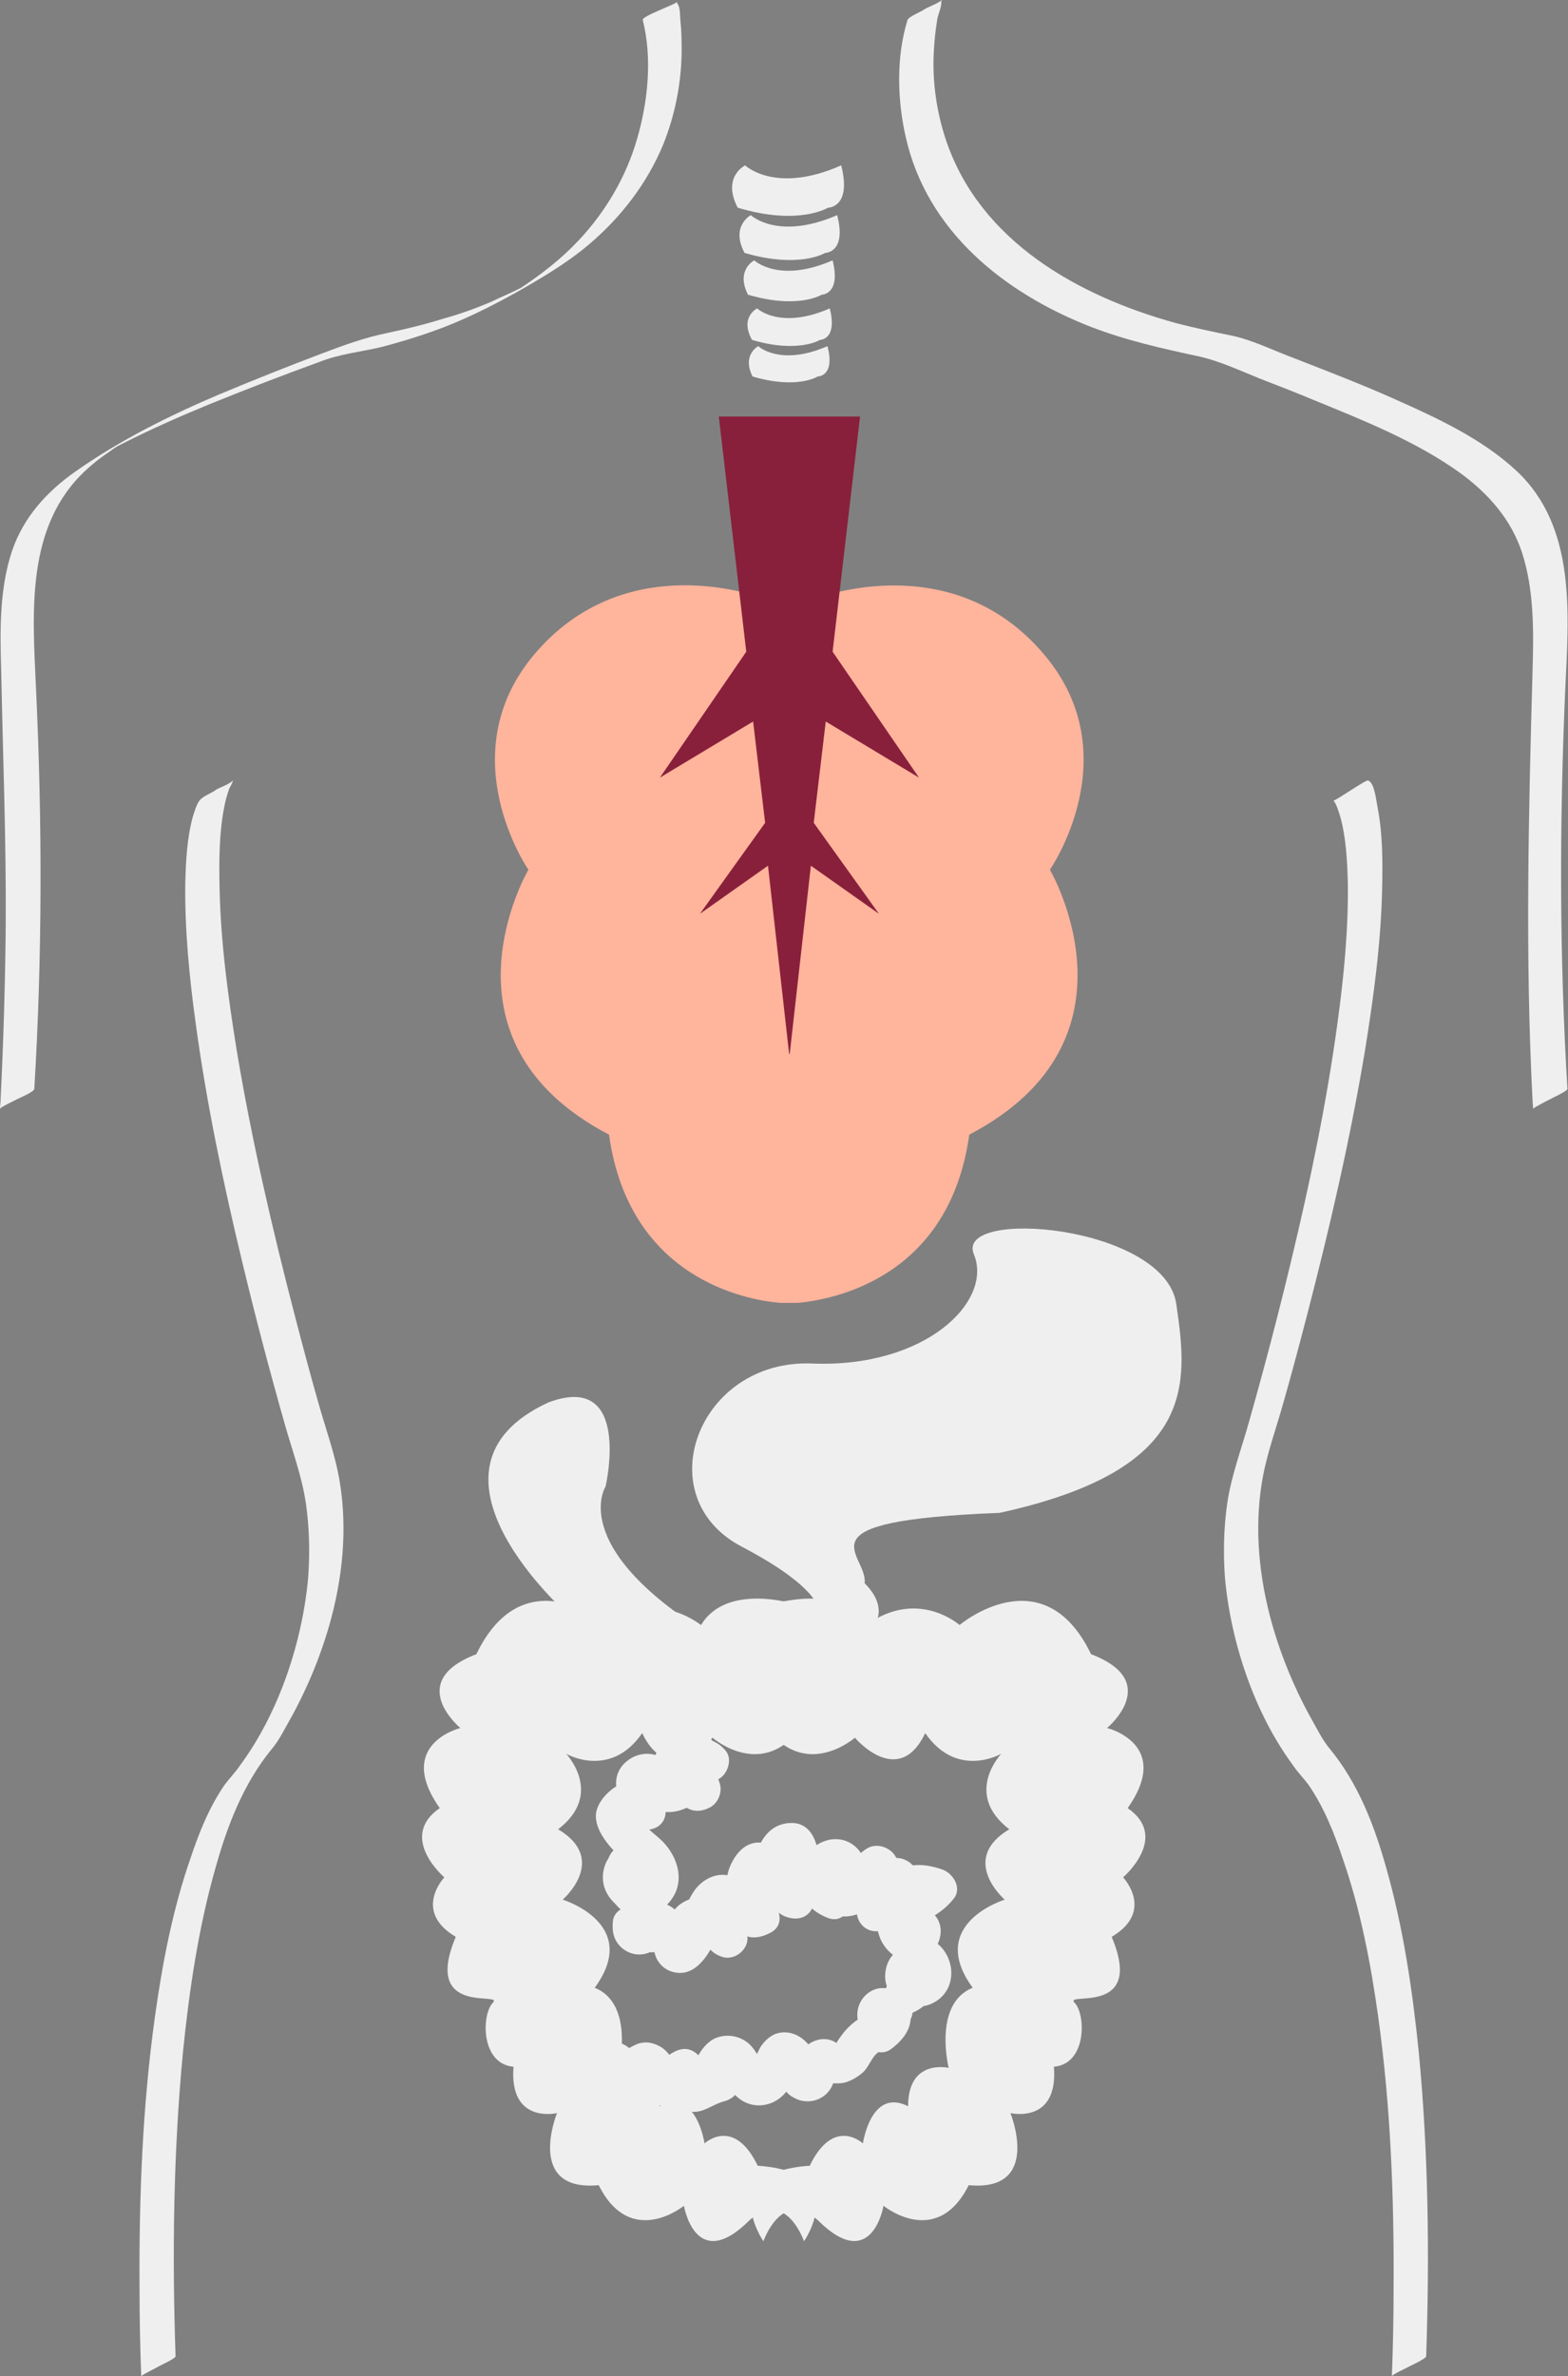 <?xml version="1.0" encoding="utf-8"?>
<!-- Generator: Adobe Illustrator 19.0.1, SVG Export Plug-In . SVG Version: 6.00 Build 0)  -->
<svg version="1.1" id="Calque_1" xmlns="http://www.w3.org/2000/svg" xmlns:xlink="http://www.w3.org/1999/xlink" x="0px" y="0px"
	 viewBox="0 0 274.2 415.3" style="enable-background:new 0 0 274.2 415.3;" xml:space="preserve">
<rect x="0" y="0" width="274.2" height="415.3" fill="#808080" stroke="none"/>
<style type="text/css">
	.st0{fill:#EFEFEF;}
	.st1{fill:#FFB49C;}
	.st2{fill:#89203B;}
</style>
<g>
	<g>
		<path class="st0" d="M158.7,3.5c-2,6.4-1.8,14-0.3,20.5c3.7,16.4,17.2,27.2,32.3,33.1c6.2,2.4,12.5,3.8,19,5.2
			c3.6,0.8,7.2,2.5,10.7,3.9c3.1,1.2,6.2,2.4,9.3,3.7c8.8,3.6,17.9,7.2,25.7,12.8c4.9,3.6,8.9,8.1,10.8,14c2.1,6.6,2,13.8,1.8,20.6
			c-0.7,25-1.3,50,0,75c0,0.5,0.1,1,0.1,1.5c0-0.2,2.8-1.6,3-1.7c0.3-0.2,3-1.4,3-1.8c-1.4-23.1-1.4-46.3-0.4-69.4
			c0.6-13.2,2.1-28.7-8.5-38.6c-6-5.6-13.8-9.2-21.2-12.5c-5.8-2.6-11.8-4.9-17.7-7.2c-3.5-1.3-7.1-3.1-10.7-3.9
			c-3.4-0.7-6.8-1.4-10.2-2.3c-16.9-4.7-33.9-14.2-39.9-31.7c-1.7-5-2.5-10.4-2.2-15.7c0.1-1.9,0.3-3.8,0.6-5.6
			c0.1-0.8,0.8-2.2,0.7-3.1c0-0.1,0.1-0.3,0.1-0.4c-0.1,0.5-2.6,1.4-3,1.7C161.2,2,158.9,2.9,158.7,3.5L158.7,3.5z"/>
	</g>
</g>
<g>
	<g>
		<path class="st0" d="M233.2,139.9c0.6,0.8,0.9,2,1.2,2.9c1,3.7,1.2,7.7,1.3,11.6c0.1,8.1-0.7,16.3-1.8,24.3
			c-1.9,14-4.8,27.9-8.1,41.6c-2.3,9.6-4.8,19.1-7.5,28.6c-1.3,4.6-3,9.1-3.7,13.9c-0.6,4.2-0.7,8.5-0.4,12.8
			c1,11.3,5.1,23.7,11.9,32.9c0.8,1.2,1.8,2.2,2.7,3.4c2.7,3.9,4.5,8.4,6,12.9c3.1,8.9,4.9,18.3,6.2,27.6
			c2.2,15.8,2.8,31.7,2.7,47.6c0,5.1-0.1,10.2-0.3,15.3c0-0.3,2.7-1.5,3-1.7c0.4-0.2,3-1.4,3-1.8c0.6-17.7,0.4-35.5-1.3-53.2
			c-1.1-10.8-2.7-21.7-5.7-32.2c-2.1-7.5-4.9-14.7-9.8-20.7c-1.2-1.4-2.1-3.2-3-4.8c-3-5.3-5.4-11-7.1-16.9
			c-2.3-8.1-3.2-16.7-1.8-25.1c0.8-4.8,2.5-9.3,3.8-14c1.4-4.9,2.7-9.8,4-14.8c4-15.4,7.6-30.9,10.2-46.5c1.5-9.3,2.8-18.8,3-28.3
			c0.1-4.7,0.1-9.6-0.8-14.2c-0.2-0.9-0.5-4.1-1.5-4.6c0,0-0.1-0.1-0.1-0.1C239,136.1,233.4,140.1,233.2,139.9L233.2,139.9z"/>
	</g>
</g>
<path class="st0" d="M143.2,283.2c0,0,3.1-4.2-13.5-12.9c-16.6-8.7-7.6-32.8,12.3-32c19.9,0.8,31.7-10.9,28.3-19.1
	s33.4-5.1,35.4,8.7c2,13.8,3.9,28.9-30.9,36.5c-36.1,1.4-23,7-23.6,12.3c4.8,4.8,1.1,8.1,1.1,8.1"/>
<path class="st0" d="M134.9,280.4c0,0,12.1-3.9,16.6,3.6c9-6.5,16.3,0,16.3,0s14.6-12.3,23,5.1c12.6,4.8,2.8,12.9,2.8,12.9
	s11.5,2.8,3.6,14c7.4,5.1-0.8,12.1-0.8,12.1s5.6,5.9-2,10.4c5.9,14-8.4,9.5-6.5,11.5c2,2,2.2,10.7-3.6,11.2
	c0.8,10.1-7.6,8.1-7.6,8.1s5.6,13.8-7.3,12.6c-5.6,11.2-14.9,3.6-14.9,3.6s-2,12-11.5,2.5c-6.3-5.6-9.5,3.7-9.5,3.7
	s-8.4-12.1,8.1-13.2c4.2-8.7,9.3-3.9,9.3-3.9s1.4-9.8,7.9-6.5c0-8.4,7.1-6.7,7.1-6.7s-2.8-11.2,4.2-14c-8.2-11.2,5.6-15.4,5.6-15.4
	s-8.1-7,0.8-12.3c-8.1-6.2-1.4-13.2-1.4-13.2s-7.7,4.5-13.3-3.6c-4.7,9.8-12.3,0.8-12.3,0.8s-9,7.9-16-2.5"/>
<path class="st0" d="M130.3,28.9c0,0,5.3,5.1,16.8,0c1.9,7.4-2.3,7.4-2.3,7.4s-5.1,3.2-15.8,0C126.2,30.9,130.3,28.9,130.3,28.9z"/>
<path class="st0" d="M131.3,37.6c0,0,4.7,4.5,15.1,0c1.7,6.6-2.1,6.6-2.1,6.6s-4.5,2.8-14.1,0C127.7,39.5,131.3,37.6,131.3,37.6z"/>
<path class="st0" d="M131.9,45.5c0,0,4.3,4.1,13.7,0c1.5,6-1.9,6-1.9,6s-4.1,2.6-12.9,0C128.6,47.2,131.9,45.5,131.9,45.5z"/>
<path class="st0" d="M132.4,53.9c0,0,4,3.8,12.7,0c1.4,5.5-1.7,5.5-1.7,5.5s-3.8,2.4-11.9,0C129.3,55.4,132.4,53.9,132.4,53.9z"/>
<path class="st0" d="M132.6,60.5c0,0,3.8,3.6,12.1,0c1.4,5.3-1.7,5.3-1.7,5.3s-3.6,2.3-11.4,0C129.7,62,132.6,60.5,132.6,60.5z"/>
<g>
	<g>
		<path class="st0" d="M112.4,3.5c1.7,6.7,0.9,14.3-1,20.8c-1.9,6.6-5.5,12.7-10.2,17.7c-3.1,3.3-6.6,6-10.4,8.5
			c-1.6,1.1,4.2-2.3,1.3-0.7c-0.6,0.3-1.2,0.6-1.8,0.9c-1.4,0.7-2.9,1.3-4.3,2c-2.8,1.2-5.6,2.2-8.5,3c-3.2,1-6.5,1.8-9.8,2.5
			c-3.9,0.8-7.5,2.1-11.2,3.5c-6.1,2.3-12.1,4.7-18.1,7.2c-8.7,3.7-17.4,8-25.2,13.5c-5,3.5-9.1,8-11.1,13.9
			c-2.2,6.6-2.1,13.8-1.9,20.6C0.5,131.9,1.1,146.9,1,162c-0.1,10.1-0.4,20.2-0.9,30.3c0,0.5-0.1,1-0.1,1.5c0-0.3,2.7-1.5,3-1.7
			c0.4-0.2,3-1.3,3-1.8c1.4-23.2,1.4-46.6,0.3-69.9c-0.6-13.3-1.9-28.5,8.8-38.3c1.3-1.2,2.6-2.2,4.1-3.2c0.8-0.6,1.6-1.1,2.5-1.6
			c2.2-1.4-3.2,1.7-2,1.1c0.6-0.3,1.2-0.6,1.8-0.9c4.9-2.5,9.9-4.7,15-6.8c6.4-2.6,12.9-5.1,19.5-7.5c3.3-1.3,7-1.7,10.5-2.5
			c3.1-0.8,6.1-1.7,9.2-2.8c5.1-1.8,9.9-4.2,14.6-6.8c4.4-2.5,8.8-5.1,12.6-8.3c5.7-4.8,10.3-10.8,13.1-17.6c2-5,3.1-10.4,3.2-15.9
			c0-1.8,0-3.7-0.2-5.5c-0.1-0.8,0-2.5-0.5-3.1c-0.1-0.1-0.1-0.3-0.1-0.4C118.6,0.6,112.2,2.8,112.4,3.5L112.4,3.5z"/>
	</g>
</g>
<g>
	<g>
		<path class="st0" d="M34.9,139.9c-0.6,0.8-0.9,2-1.2,2.9c-1,3.7-1.2,7.7-1.3,11.6c-0.1,8.1,0.7,16.3,1.8,24.3
			c1.9,14,4.8,27.9,8.1,41.6c2.3,9.6,4.8,19.1,7.5,28.6c1.3,4.6,3,9.1,3.7,13.9c0.6,4.2,0.7,8.5,0.4,12.8
			c-1,11.3-5.1,23.7-11.9,32.9c-0.8,1.2-1.8,2.2-2.7,3.4c-2.7,3.9-4.5,8.4-6,12.9c-3.1,8.9-4.9,18.3-6.2,27.6
			c-2.2,15.8-2.8,31.7-2.7,47.6c0,5.1,0.1,10.2,0.3,15.3c0-0.2,2.7-1.5,3-1.7c0.3-0.2,3-1.4,3-1.8c-0.6-17.7-0.4-35.5,1.3-53.2
			c1.1-10.8,2.7-21.7,5.7-32.2c2.1-7.5,4.9-14.7,9.8-20.7c1.2-1.4,2.1-3.2,3-4.8c3-5.3,5.4-11,7.1-16.9c2.3-8.1,3.2-16.7,1.8-25.1
			c-0.8-4.8-2.5-9.3-3.8-14c-1.4-4.9-2.7-9.8-4-14.8c-4-15.4-7.6-30.9-10.2-46.5c-1.5-9.3-2.8-18.8-3-28.3
			c-0.1-4.7-0.1-9.6,0.8-14.2c0.2-1.1,0.5-2.2,0.9-3.3c0.1-0.2,0.7-1.2,0.6-1.4c0,0,0.1-0.1,0.1-0.1c-0.5,0.7-2.3,1.3-3,1.7
			C37.1,138.6,35.5,139.1,34.9,139.9L34.9,139.9z"/>
	</g>
</g>
<path class="st0" d="M139.2,280.4c0,0-12.1-3.9-16.6,3.6c-9-6.5-16.3,0-16.3,0s-14.6-12.3-23,5.1c-12.6,4.8-2.8,12.9-2.8,12.9
	s-11.5,2.8-3.6,14c-7.4,5.1,0.8,12.1,0.8,12.1s-5.6,5.9,2,10.4c-5.9,14,8.4,9.5,6.5,11.5c-2,2-2.2,10.7,3.6,11.2
	c-0.8,10.1,7.6,8.1,7.6,8.1s-5.6,13.8,7.3,12.6c5.6,11.2,14.9,3.6,14.9,3.6s2,12,11.5,2.5c6.3-5.6,9.5,3.7,9.5,3.7
	s8.4-12.1-8.1-13.2c-4.2-8.7-9.3-3.9-9.3-3.9s-1.4-9.8-7.9-6.5c0-8.4-7.1-6.7-7.1-6.7s2.8-11.2-4.2-14c8.2-11.2-5.6-15.4-5.6-15.4
	s8.1-7-0.8-12.3c8.1-6.2,1.4-13.2,1.4-13.2s7.7,4.5,13.3-3.6c4.7,9.8,12.3,0.8,12.3,0.8s9,7.9,16-2.5"/>
<path class="st0" d="M99.6,282.4c0,0-29.3-25.5-3.7-37.3c14.7-5.5,10,14.7,10,14.7s-7.3,11.3,21,27.6c28.3,16.3-24.6,2.7-24.6,2.7"
	/>
<g>
	<g>
		<g>
			<path class="st0" d="M117.5,334.5c0-0.1-0.1-0.1-0.1-0.2c0.3,0.5,0.6,1,0.9,1.5c0,0.2,0,0.3,0.1,0.5c-0.2,0.6-0.3,1.2-0.5,1.8
				c0-0.1,0.1-0.1,0.1-0.2c-1.3,0.5-2.6,1.1-4,1.6c-0.3-0.2-0.6-0.4-0.9-0.7c0.4-1.6,0.8-3.2,1.3-4.8c-0.2,0.1-0.4,0.3-0.7,0.4
				c0.1-0.1,0.1-0.1,0.2-0.1c0.3,0,0.7,0.1,1,0.3c1,0.7,1.2,1.7,0.6,3c-1.8,0.2-3.7,0.5-5.5,0.7c-0.7-0.6-0.6-1.8-0.2-2.5
				c0.3-0.8,0.9-0.9,1.9-0.5c1.7-0.6,2.5,0.1,2.2,2.2c0.3-1.8-0.4-3.8-2.4-4.3c-1.7-0.4-4,0.5-4.3,2.4c-0.2,1.7,0,3.3,1.3,4.6
				c1.3,1.3,3.3,1.8,5.1,1c3.1-1.3,4-5.6,1.4-7.9c-1.6-1.4-4.4-1.4-5.5,0.7c-1.2,2.3-0.5,5,1.8,6.5c2.2,1.3,4.6,0.6,6.6-0.5
				c1.7-1,2.1-3.1,1.3-4.8c-0.7-1.3-1.9-2.2-3.3-2.6c-1.4-0.4-3.3,0.2-4,1.6c-0.9,1.9-0.7,3.5,0.7,5.1c1.2,1.4,3.7,1.3,4.9,0
				C118.8,337.9,118.7,336,117.5,334.5L117.5,334.5z"/>
		</g>
	</g>
	<g>
		<g>
			<path class="st0" d="M112.8,328.2c0.2,0.1,0.3,0.3,0.4,0.5c-0.2-0.3-0.2-0.3,0,0.1c0.1,0.3,0.1,0.5,0,0.8c0.2-0.6,0-0.4-0.4,0.6
				c1.6-2.1,1.2-5-1.5-5.8c1.1,0.4,1.6,1.1,1.7,2.1c-1,1.5-1.1,2-0.5,1.5c1.5-1.2,1.2-3.7,0-4.9c-1.5-1.5-3.4-1.2-4.9,0
				c-1.3,1-1.8,3.1-1.4,4.6c0.4,1.7,1.7,2.9,3.3,3.4c-0.5-1.9-1-3.9-1.5-5.8c-1.2,1.6-1.8,3.2-1.4,5.2c0.3,1.6,1.4,3,2.8,3.8
				c1.6,0.9,3.8,0.4,4.8-1.3C115,331.3,114.5,329.1,112.8,328.2L112.8,328.2z"/>
		</g>
	</g>
	<g>
		<g>
			<path class="st0" d="M105.9,325.7c-2.8,7.1,7.5,12.4,11.7,6c2-3,1-6.7-1.2-9.3c-1.1-1.3-2.7-2.3-3.8-3.6
				c-0.2-0.2-1.1-1.8-1.3-1.9c-0.9,2.2-1,2.7-0.2,1.6c1.1-0.8,0.6-1.5-1.7-2.1c0.2,4.5,7.2,4.5,7,0c-0.2-3.3-3.1-5.9-6.6-5.1
				c-2.5,0.6-5.6,3.4-5.6,6.1c0,3,3,6.1,5.1,7.9c0.6,0.5,1.2,0.9,1.7,1.5c0.2,0.3,0.5,0.9,0.8,1.1c0,0,0.4,0,0.6-0.1
				c0.5-0.1-0.1,1.1,0.4-0.2C114.4,323.3,107.6,321.5,105.9,325.7L105.9,325.7z"/>
		</g>
	</g>
	<g>
		<g>
			<path class="st0" d="M115.2,312c-0.9-0.4-4.4-2.7-4.3,0.3c0,0.5,0.7,1.4,1,1.9c0.9,1.2,2.1,1.9,3.5,2.3c3.2,0.8,5.9-1,8.2-3
				c-1.6,0-3.3,0-4.9,0c0.1,0.1,0.2,0.2,0.3,0.3c0.5-1.3,1.1-2.6,1.6-4c-0.1,0.1-0.3,0.2-0.4,0.2c0.9-0.1,1.8-0.2,2.7-0.4
				c0.9,0.7,1.2,0.8,1.1,0.3c-0.1-1.1-1.2-1.2-3.1-0.3c1.2,1.5,3,2.3,4.8,1.3c1.5-0.8,2.4-3.3,1.3-4.8c-2.8-3.6-8.5-2.9-9.7,1.8
				c-1.1,4.1,2,10.7,7,7.9c1.3-0.8,2-2.5,1.6-4c-0.4-1.4-1-2.4-2.1-3.4c-1.5-1.3-3.5-1.3-4.9,0c-0.3,0.3-0.8,0.6-1.1,0.9
				c-0.2,0.2-0.3,0.3-0.6,0.3c-0.2,0-0.1,0.1,0.3,0.3c0.2-0.2,0.4,0.6,0.1-0.4c-0.2-0.6-0.6-1.2-1-1.6c-1.6-1.6-4.1-1.8-6.1-0.7
				c-4.9,2.8-2.6,8.9,1.6,11C115.7,320.1,119.2,314,115.2,312L115.2,312z"/>
		</g>
	</g>
	<g>
		<g>
			<path class="st0" d="M123.6,303.4c-1.5-0.9-3.4-1.1-5-0.6c-2,0.7-3.3,2.1-4,4c-0.7,1.7,0.7,3.9,2.4,4.3c2,0.5,3.6-0.6,4.3-2.4
				c0,0.1-0.3,0.7-0.1,0.3c-0.4,0.4-0.4,0.5-0.3,0.3c0.1-0.1,0.1-0.1-0.1,0.1c-0.5,0.4-0.1,0,0,0c0.4-0.1-0.9,0.2-0.2,0.1
				c0.5-0.1-0.3,0-0.4,0c0,0,0.3,0,0.4,0c-0.2,0.1-0.9-0.3-0.3,0c0.4,0.2-0.8-0.4-0.2-0.1c1.6,1,3.9,0.4,4.8-1.3
				C125.8,306.4,125.3,304.4,123.6,303.4L123.6,303.4z"/>
		</g>
	</g>
	<g>
		<g>
			<path class="st0" d="M114.5,341.4c0.5,2,2.2,3.3,4.2,3.4c1.9,0.1,3.4-1.1,4.5-2.5c2.3-3,3-6.4,0.6-9.4c-0.7-0.9-2.4-1.3-3.4-0.9
				c-2.6,1.1-3.6,2.9-3.2,5.6c0.3,2,2.7,2.7,4.3,2.4c1.7-0.3,3.1-1.5,4-2.9c0.4-0.6,0.6-1.3,1-1.9c0.1-0.3,0.3-0.6,0.5-0.8
				c-2-1.3-2.7-1.3-2.2-0.2c0.4-0.6,0.4-0.7-0.1-0.1c-0.3,0.3-0.6,0.7-0.9,1.1c-0.5,0.7-0.7,1.7-0.7,2.6c0,2.1,1.3,3.6,3.2,4.2
				c1.8,0.6,3.8-0.7,4.3-2.4c0.5-1.9-0.7-3.7-2.4-4.3c-0.1,0-0.2-0.1-0.4-0.1c0.7,0.5,1.4,1.1,2.1,1.6c0,0,0,0.1,0.1,0.1
				c0,0.6,0,1.2,0,1.9c-0.3,0.4-0.4,0.4-0.1,0.1c0.1-0.1,0.3-0.2,0.4-0.4c0.4-0.4,0.8-0.8,1-1.3c0.7-1.3,0.7-2.7,0.5-4.1
				c-0.4-2.1-1.4-4.1-3.4-5c-2.2-1-4.6-0.2-6.2,1.4c-0.8,0.8-1.3,1.7-1.8,2.7c-0.2,0.3-0.3,0.6-0.5,1c-0.5,1.2-0.1,0.2-0.1,0.2
				c1.4,0.8,2.9,1.6,4.3,2.4c0-0.1,0-0.3-0.1-0.4c0,0.6,0,1.2,0,1.9c0-0.1,0.1-0.3,0.1-0.4c-0.3,0.5-0.6,1-0.9,1.5
				c0.1-0.1,0.2-0.2,0.3-0.3c-0.5,0.3-1,0.6-1.5,0.9c0.1-0.1,0.3-0.1,0.4-0.2c-1.1-0.3-2.3-0.6-3.4-0.9c-0.9-1.2-0.1-1.3-0.8-0.3
				c-0.2,0.3-0.3,0.6-0.7,0.8c0.6-0.2,1.2-0.3,1.8-0.5c0,0,0,0,0.1,0c0.5,0.3,1,0.6,1.5,0.9c-0.1-0.1-0.2-0.2-0.3-0.3
				c0.3,0.5,0.6,1,0.9,1.5c0-0.1-0.1-0.3-0.1-0.4C120.2,335.2,113.4,337.1,114.5,341.4L114.5,341.4z"/>
		</g>
	</g>
	<g>
		<g>
			<path class="st0" d="M131,331.9c2.1,1.2,3,1.1,2.6-0.3c0-0.3,0-0.5,0-0.8c0-0.5,0.1-1,0.2-1.5c0.6-1.1,0.1-1.4-1.5-1
				c-2-0.2-2-0.6-1.7,1.1c0.2,1,0.4,1.8,1,2.6c1.8,2.9,6.5,1.8,6.5-1.8c0-1.4,0.1-2.6,0.5-4c0.1-0.3,0.3-0.5,0.5-0.8
				c-2.7-2.2-3.7-2.5-3-0.7c-0.1,0.8,0,1.6-0.2,2.4c-0.6,1.8-1.7,3.1-1.1,5.1c0.6,1.9,2.2,3,4.2,3.1c4.5,0.1,4.5-6.9,0-7
				c-0.1,0-0.3,0-0.4,0c0.8,0.3,1.6,0.7,2.5,1c0,2.4,0.3,3.1,0.7,2c0.2-0.4,0.4-0.8,0.5-1.2c0.2-0.5,0.4-1,0.5-1.5
				c0.4-1.5,0.5-3,0.3-4.5c-0.3-2.7-1.6-5.6-4.8-5.5c-5.7,0.1-7,7.3-7,11.6c2.2-0.6,4.3-1.2,6.5-1.8c-0.6-1-0.3-2.5-0.9-3.6
				c-0.6-1.2-1.7-2.2-3-2.6c-3.2-0.9-5.4,1.7-6.4,4.4c-1.6,4.8,0,14.9,7.2,11.2C138.5,335.9,135,329.9,131,331.9L131,331.9z"/>
		</g>
	</g>
	<g>
		<g>
			<path class="st0" d="M146.3,328.4c-0.2-0.1,0.8,0.2-1.1-0.8c-1.5-0.8-1.2-0.7-1.7,0.5c-0.2,0.6-0.4,1.1-0.5,1.7
				c-0.3,2.6,1.4,4.9,4,5.1c4.6,0.5,8.4-4.1,9.8-7.9c1.1-3-2.6-5.4-5.1-4c-4.8,2.8-4.1,9.6,0.4,12.3c4.9,2.9,11.4,0.7,14.7-3.5
				c1.5-1.9-0.2-4.5-2.1-5.1c-3.2-1.1-6.7-1.3-9.1,1.5c-2,2.3-2.8,6.7-2,9.6c0.8,3.2,4,5.8,7.4,4.7c2.9-1,4.6-4.9,2.7-7.5
				c-2.6-3.6-8.7-0.1-6,3.5c1.9-0.4,2.8-1.2,2.8-2.6c0-0.4,0-0.7,0.1-1.1c0.1-0.5,0.1-1.3,0.4-1.7c0.4-0.7,0-0.2,0.2-0.3
				c0.4-0.1,1.5,0.5,1.9,0.6c-0.7-1.7-1.4-3.4-2.1-5.1c-0.8,1.1-2.9,1.5-4.2,1.3c-0.4-0.1-0.8-0.2-1.1-0.4c-0.6-0.3,0.3-0.5-0.2-0.1
				c-1.7-1.3-3.4-2.6-5.1-4c-0.2,0.6-0.5,1.1-0.9,1.6c-0.4,0.4-1.3,0.8-1.6,1.2c1.4,2.9,2.3,3.6,2.8,2.1c0.2-0.4,0.3-0.8,0.5-1.2
				c0.2-0.8,0.3-1.6,0.2-2.4c-0.3-3.5-3.6-5.8-7-4.7c-2.9,0.9-4.8,3.9-4.8,6.9c0.1,3.2,2.3,5.5,5.2,6.6
				C148.7,336.7,150.5,330,146.3,328.4L146.3,328.4z"/>
		</g>
	</g>
	<g>
		<g>
			<path class="st0" d="M149.6,329.2c0.1,1.6,0.1,3.3,0.2,4.9c0.1,1.8,1.3,3.2,3,3.4c1.6,0.2,3.5-0.8,3.8-2.5
				c0.1-0.5,0.2-0.9,0.4-1.4c0.1-0.2,0.2-0.5,0.1-0.1c0.1-0.3,0.3-0.5,0.4-0.8c0.1-0.2,0.2-0.4,0.4-0.6c0.3-0.5-0.3,0.3,0.1-0.1
				c0.2-0.2,0.3-0.3,0.5-0.5c0.1-0.1,0.6-0.5,0.2-0.2c1.5-1.1,2.3-3,1.3-4.8c-0.9-1.5-3.3-2.4-4.8-1.3c-2.6,2-4.6,4.6-5.3,7.9
				c2.3,0.3,4.6,0.6,6.9,0.9c-0.1-1.6-0.1-3.3-0.2-4.9c-0.1-1.8-1.6-3.6-3.5-3.5C151.3,325.8,149.5,327.2,149.6,329.2L149.6,329.2z"
				/>
		</g>
	</g>
	<g>
		<g>
			<path class="st0" d="M159.1,345.1c0.5,0.5,0.1-0.1,0-0.3C159.3,345.4,159.2,344.4,159.1,345.1c0.1-0.8,0.5-1.1,1.3-1.2
				c-0.6,0.1,0.1,0,0.4,0.2c0.5,0.3,0.7,0.9,0.8,1.5c-0.1-0.5,0,0-0.1,0.3c-0.3,0.7-0.9,0.8-1.6,0.9c-1-0.6-2-1.2-3-1.7
				c0.1,0.1,0.2,0.3,0.3,0.5c-0.2-0.4-0.2-0.4-0.1-0.1c-0.1-0.5-0.1-0.5-0.1-0.1c0.1-0.5,0.1-0.5,0-0.1c-0.1,0.4-0.1,0.4,0-0.1
				c-0.2,0.3-0.2,0.3,0.1,0c-0.3,0.3-0.2,0.3,0.1,0c-0.3,0.2-0.3,0.2,0.1,0c-1.8,0.7-3,2.4-2.4,4.3c0.5,1.7,2.5,3.1,4.3,2.4
				c2.2-0.8,3.7-2.3,4.5-4.6c0.6-1.9,0.4-4.2-0.7-5.9c-0.6-0.9-1.8-1.9-3-1.7c-2.9,0.4-5,2.3-5.2,5.3c-0.2,2.7,1.7,5,4.3,5.6
				c2.6,0.5,5.3-0.6,6.6-3c1.3-2.5,0.6-5.7-1.4-7.6c-1.4-1.3-3.6-1.4-4.9,0C157.8,341.4,157.7,343.8,159.1,345.1L159.1,345.1z"/>
		</g>
	</g>
	<g>
		<g>
			<path class="st0" d="M153.8,348.9c-0.1,0.1-0.2,0.3-0.3,0.4c-0.4,0.5,0.3-0.1,0,0c-0.1,0-0.6,0.2-0.1,0.1c0.5-0.1-0.3,0-0.3,0
				c0.9,0.1,1.8,0.2,2.7,0.4c0.5,0.3,0.8,0.8,0.8,1.4c0.4,0.5,0.5,1,0.3,1.6c0-0.1,0-0.1,0-0.2c-0.1,0.4-0.3,0.8-0.7,1
				c-0.8,0.8-1.9,1-3,0.5c-0.5-0.2-0.7-0.7-0.9-1.2c0.2,0.6,0-0.4,0-0.6c0.1-0.3,0.1-0.3,0,0c0-0.1,0.1-0.2,0.1-0.4
				c-0.2,0.3-0.2,0.3,0,0.1c0.2-0.2,0.1-0.2-0.1,0c-0.6,0.4,0.5-0.3-0.1,0.1c-1.5,1.1-2.3,3.1-1.3,4.8c1,1.5,3.2,2.4,4.8,1.3
				c2.2-1.6,4.1-3.9,3.4-6.8c-0.7-2.9-4-5-6.8-3.4c-2.5,1.4-3.2,4.9-1.3,7.1c2.1,2.3,5.9,1,7.6-1.2c0.6-0.8,1-1.5,1-2.5
				c0-0.9-0.4-1.9-1-2.5C157.5,347.8,155,347.4,153.8,348.9L153.8,348.9z"/>
		</g>
	</g>
	<g>
		<g>
			<path class="st0" d="M149.8,353.1c-1.1,0.8-1.9,1.6-2.7,2.7c-0.2,0.3-0.6,0.8-0.8,1.2c-0.3,0.8,0.3,0.2-0.1,0
				c-2.1-1.4-4.9-0.3-6.1,1.6c-0.3,0.5-0.5,1-0.7,1.6c-0.5,1.6-0.5,1.5,1.6,1.2c2-0.3,1.9,0.1,1.6-1.3c-0.1-0.6-0.3-1.3-0.6-1.8
				c-1.2-2.3-3.9-3.8-6.5-2.8c-1.1,0.5-2,1.4-2.6,2.4c-0.4,0.8-1.3,2.6-1.1,3.5c0.1,0.9,1.7,0.8,1.7-0.1c0-0.3-0.4-0.9-0.5-1.2
				c-0.5-1-1.1-2-1.9-2.8c-1.7-1.6-4.3-2-6.4-0.9c-1,0.6-1.8,1.5-2.4,2.5c-0.2,0.3-0.4,0.8-0.5,1.1c-0.1,0.2-0.2,0.5-0.3,0.7
				c-0.4,0.6,0.2,0.6,1.7,0c-3.7-2.6-7.2,3.4-3.5,6c2.3,1.6,5.1,0.7,6.9-1.2c0.2-0.2,2.1-2.8,1.8-3.2c-0.7,0-1.3,0-2,0.1
				c0.2,0.3,0.3,0.6,0.4,0.9c0.1,0.5,0.4,1,0.7,1.4c3.2,5.6,10.7,3.5,11.4-2.7c0.1-0.3,0.1-0.5,0.2-0.8c-2.5-0.9-3.5-0.7-3.2,0.6
				c0,0.5,0.2,1.2,0.4,1.7c0.5,1.3,1.3,2.5,2.5,3.1c2.6,1.5,5.9,0.3,6.9-2.5c0.1-0.4,0.6-1.6,0.4-2c0.2-0.7-0.3-0.6-1.5,0.3
				c-1.7,0.1-2.1,0.5-1,1c0.9,0.8,2.9,0.8,4,0.6c1.2-0.3,2.4-1,3.4-1.9c0.9-0.9,1.4-2.4,2.3-3.2c1.5-1.2,2.3-3,1.3-4.8
				C153.7,352.8,151.3,351.9,149.8,353.1L149.8,353.1z"/>
		</g>
	</g>
	<g>
		<g>
			<path class="st0" d="M125.3,360.1c-0.8,0.2-3.2,0.9-3.7,1.7c1.4,2,2.1,2.3,2,0.8c0-0.3-0.1-0.6-0.1-0.9c-0.2-0.8-0.5-1.5-1-2.1
				c-2.9-3.5-6.2-0.1-8.4,2.2c1.4-0.2,2.8-0.4,4.2-0.5c-0.3-0.2-0.6-1.1-0.8-1.5c-0.6-1-1.4-1.9-2.6-2.4c-1.1-0.5-2.2-0.6-3.4-0.2
				c-0.5,0.2-3.3,1.5-3.2,2.4c-0.1-0.5,4.2,2.6,2.9-0.1c-0.3-0.6-0.6-1.1-1.1-1.5c-0.9-0.8-2.2-1.3-3.5-1.2
				c-3.1,0.1-4.8,2.7-5.5,5.4c1.9-0.5,3.9-1,5.8-1.5c-0.3-0.3-0.4-0.6-0.4-1c-1.1-4.4-7.8-2.5-6.7,1.9c0.4,1.6,1.1,2.9,2.2,4.1
				c1.7,2.1,5.2,0.8,5.8-1.5c0.6-1.5-0.4-2-3.1-1.6c0,0.5,0.2,1,0.5,1.5c0.4,0.8,0.8,1.3,1.5,1.8c1.6,1.1,3.7,0.9,5.2-0.1
				c0.6-0.4,1.3-0.9,1.6-1.5c1.1-1,0.3-1.2-2.3-0.7c0.2,0.3,0.3,0.6,0.5,0.9c0.7,1.3,1.6,2.4,2.8,3.1c1.3,0.8,3.2,0.6,4.2-0.5
				c0.6-0.7,1.3-1.6,2.1-2.1c-0.9,0.1-1.8,0.2-2.7,0.4c0.1,0,0.3,0.1,0.4,0.1c-0.7-0.5-1.4-1.1-2.1-1.6c-0.4-0.5,0,1.7-0.1,1.5
				c0.1,0.4,0.3,0.9,0.5,1.3c0.7,1.1,1.8,1.9,3.1,2.2c2.9,0.8,4.4-1.1,6.9-1.7C131.5,365.7,129.7,358.9,125.3,360.1L125.3,360.1z"/>
		</g>
	</g>
</g>
<path class="st1" d="M136.4,227.7c-6-0.5-26.4-4.3-29.9-29.4C74.9,181.8,92.4,152,92.4,152s-13.8-20,1-37.6
	c13.7-16.2,33.3-12.7,42.5-9c0.8,0.3,1.5,0.6,2.1,1c0.7-0.3,1.5-0.7,2.3-1c9.3-3.7,28.7-7.1,42.3,9c14.9,17.6,1,37.6,1,37.6
	s17.5,29.8-14.1,46.3c-3.5,25.1-23.8,28.8-29.9,29.4"/>
<polyline class="st2" points="138.1,184.2 141.8,151.3 153.7,159.7 142.3,143.8 144.4,126.1 160.7,135.9 145.6,113.9 150.4,72.8 
	138.1,72.8 125.7,72.8 130.5,113.9 115.4,135.9 131.7,126.1 133.8,143.8 122.4,159.7 134.3,151.3 138,184.2 "/>
</svg>
